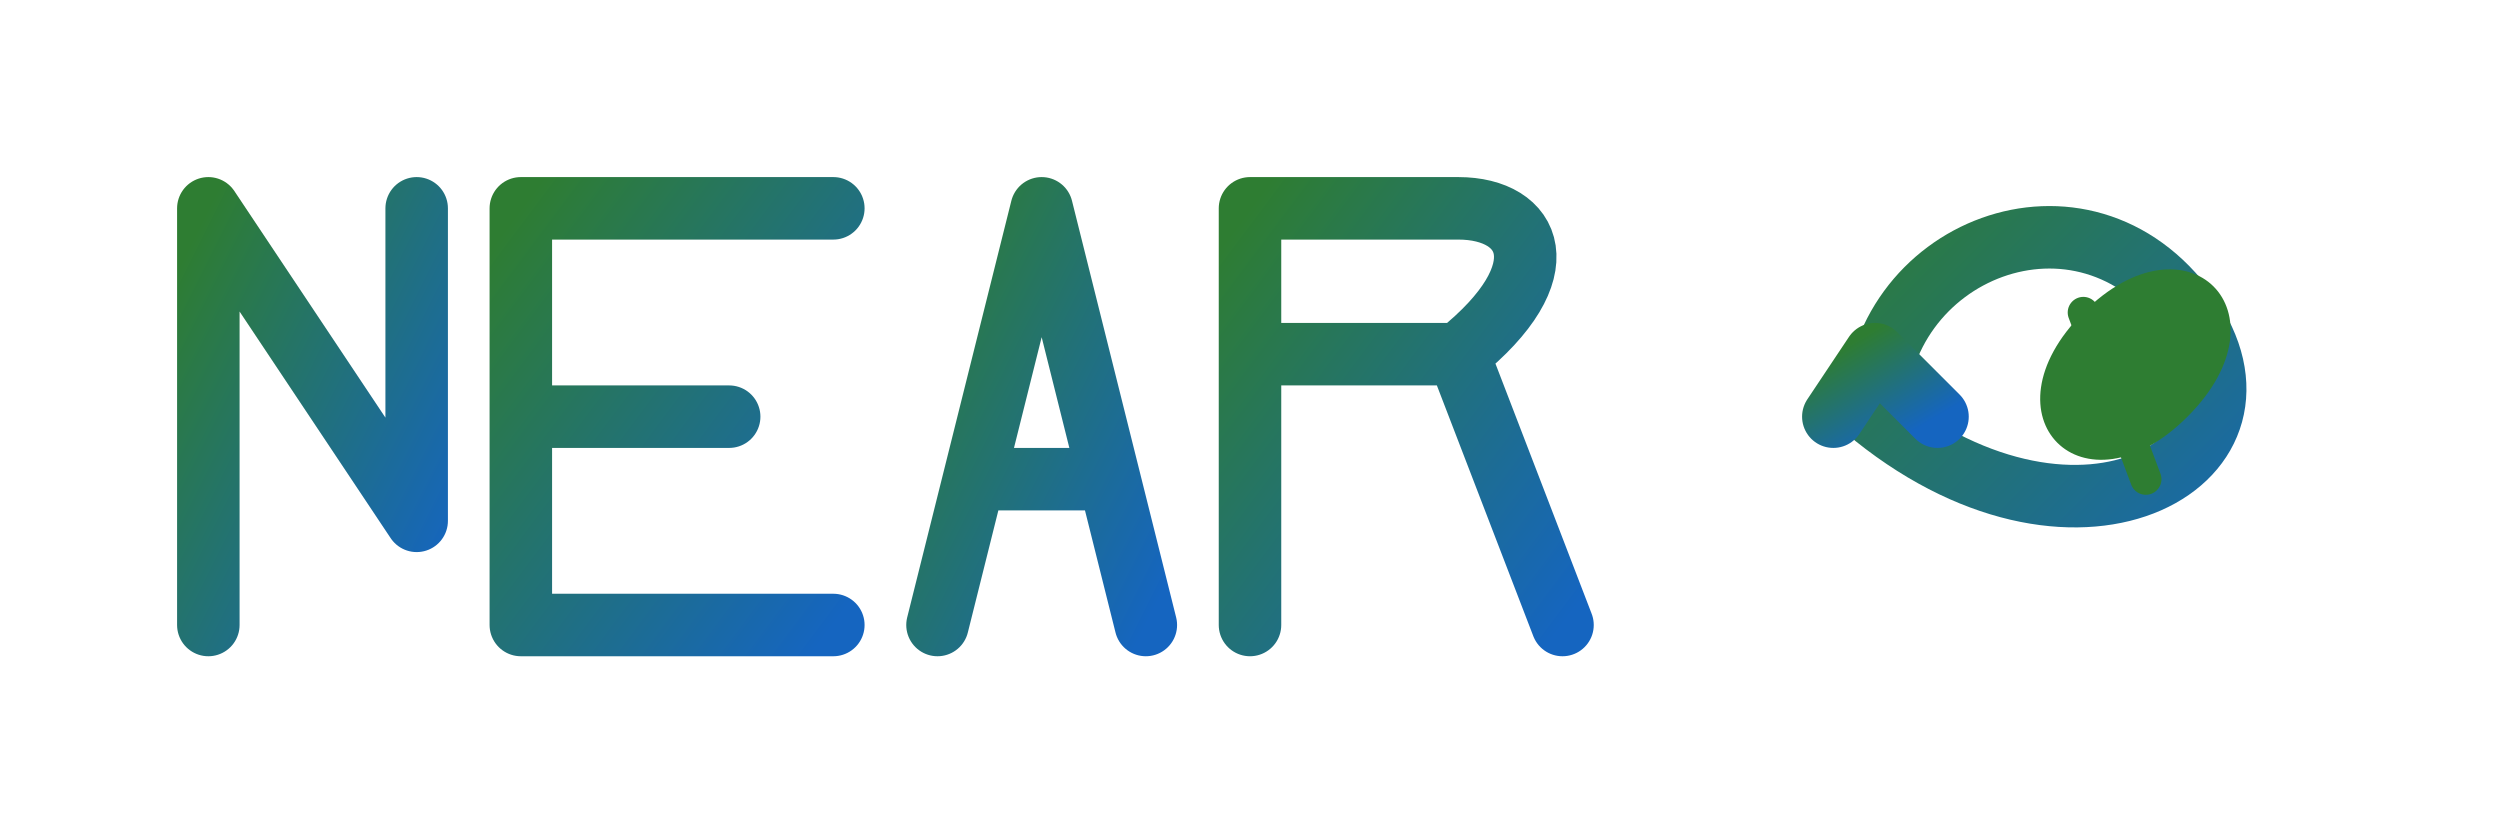 <svg xmlns="http://www.w3.org/2000/svg" width="120" height="40" viewBox="0 0 120 40">
  <defs>
    <linearGradient id="logo-gradient" x1="0%" y1="0%" x2="100%" y2="100%">
      <stop offset="0%" stop-color="#2E7D32" />
      <stop offset="100%" stop-color="#1565C0" />
    </linearGradient>
  </defs>
  <g fill="none" stroke="url(#logo-gradient)" stroke-width="3" stroke-linecap="round" stroke-linejoin="round">
    <!-- N shape -->
    <path d="M10,30 L10,10 L20,25 L20,10" />
    
    <!-- E shape -->
    <path d="M25,10 L40,10 M25,20 L35,20 M25,30 L40,30 M25,10 L25,30" />
    
    <!-- A shape -->
    <path d="M45,30 L50,10 L55,30 M47.5,23 L52.5,23" />
    
    <!-- R shape -->
    <path d="M60,10 L60,30 M60,10 L70,10 C73.5,10 75,13 70,17 L60,17 M70,17 L75,30" />
    
    <!-- Circular arrow for "return" concept -->
    <path d="M90,20 C90,12 100,8 105,15 C110,22 100,28 90,20 Z" />
    <path d="M88,20 L90,17 L93,20" />
  </g>
  
  <!-- Leaf icon symbolizing sustainability -->
  <path d="M100,15 C105,10 110,15 105,20 C100,25 95,20 100,15 Z" fill="#2E7D32" />
  <path d="M100,15 L103,23" stroke="#2E7D32" stroke-width="1.5" stroke-linecap="round" />
</svg>
